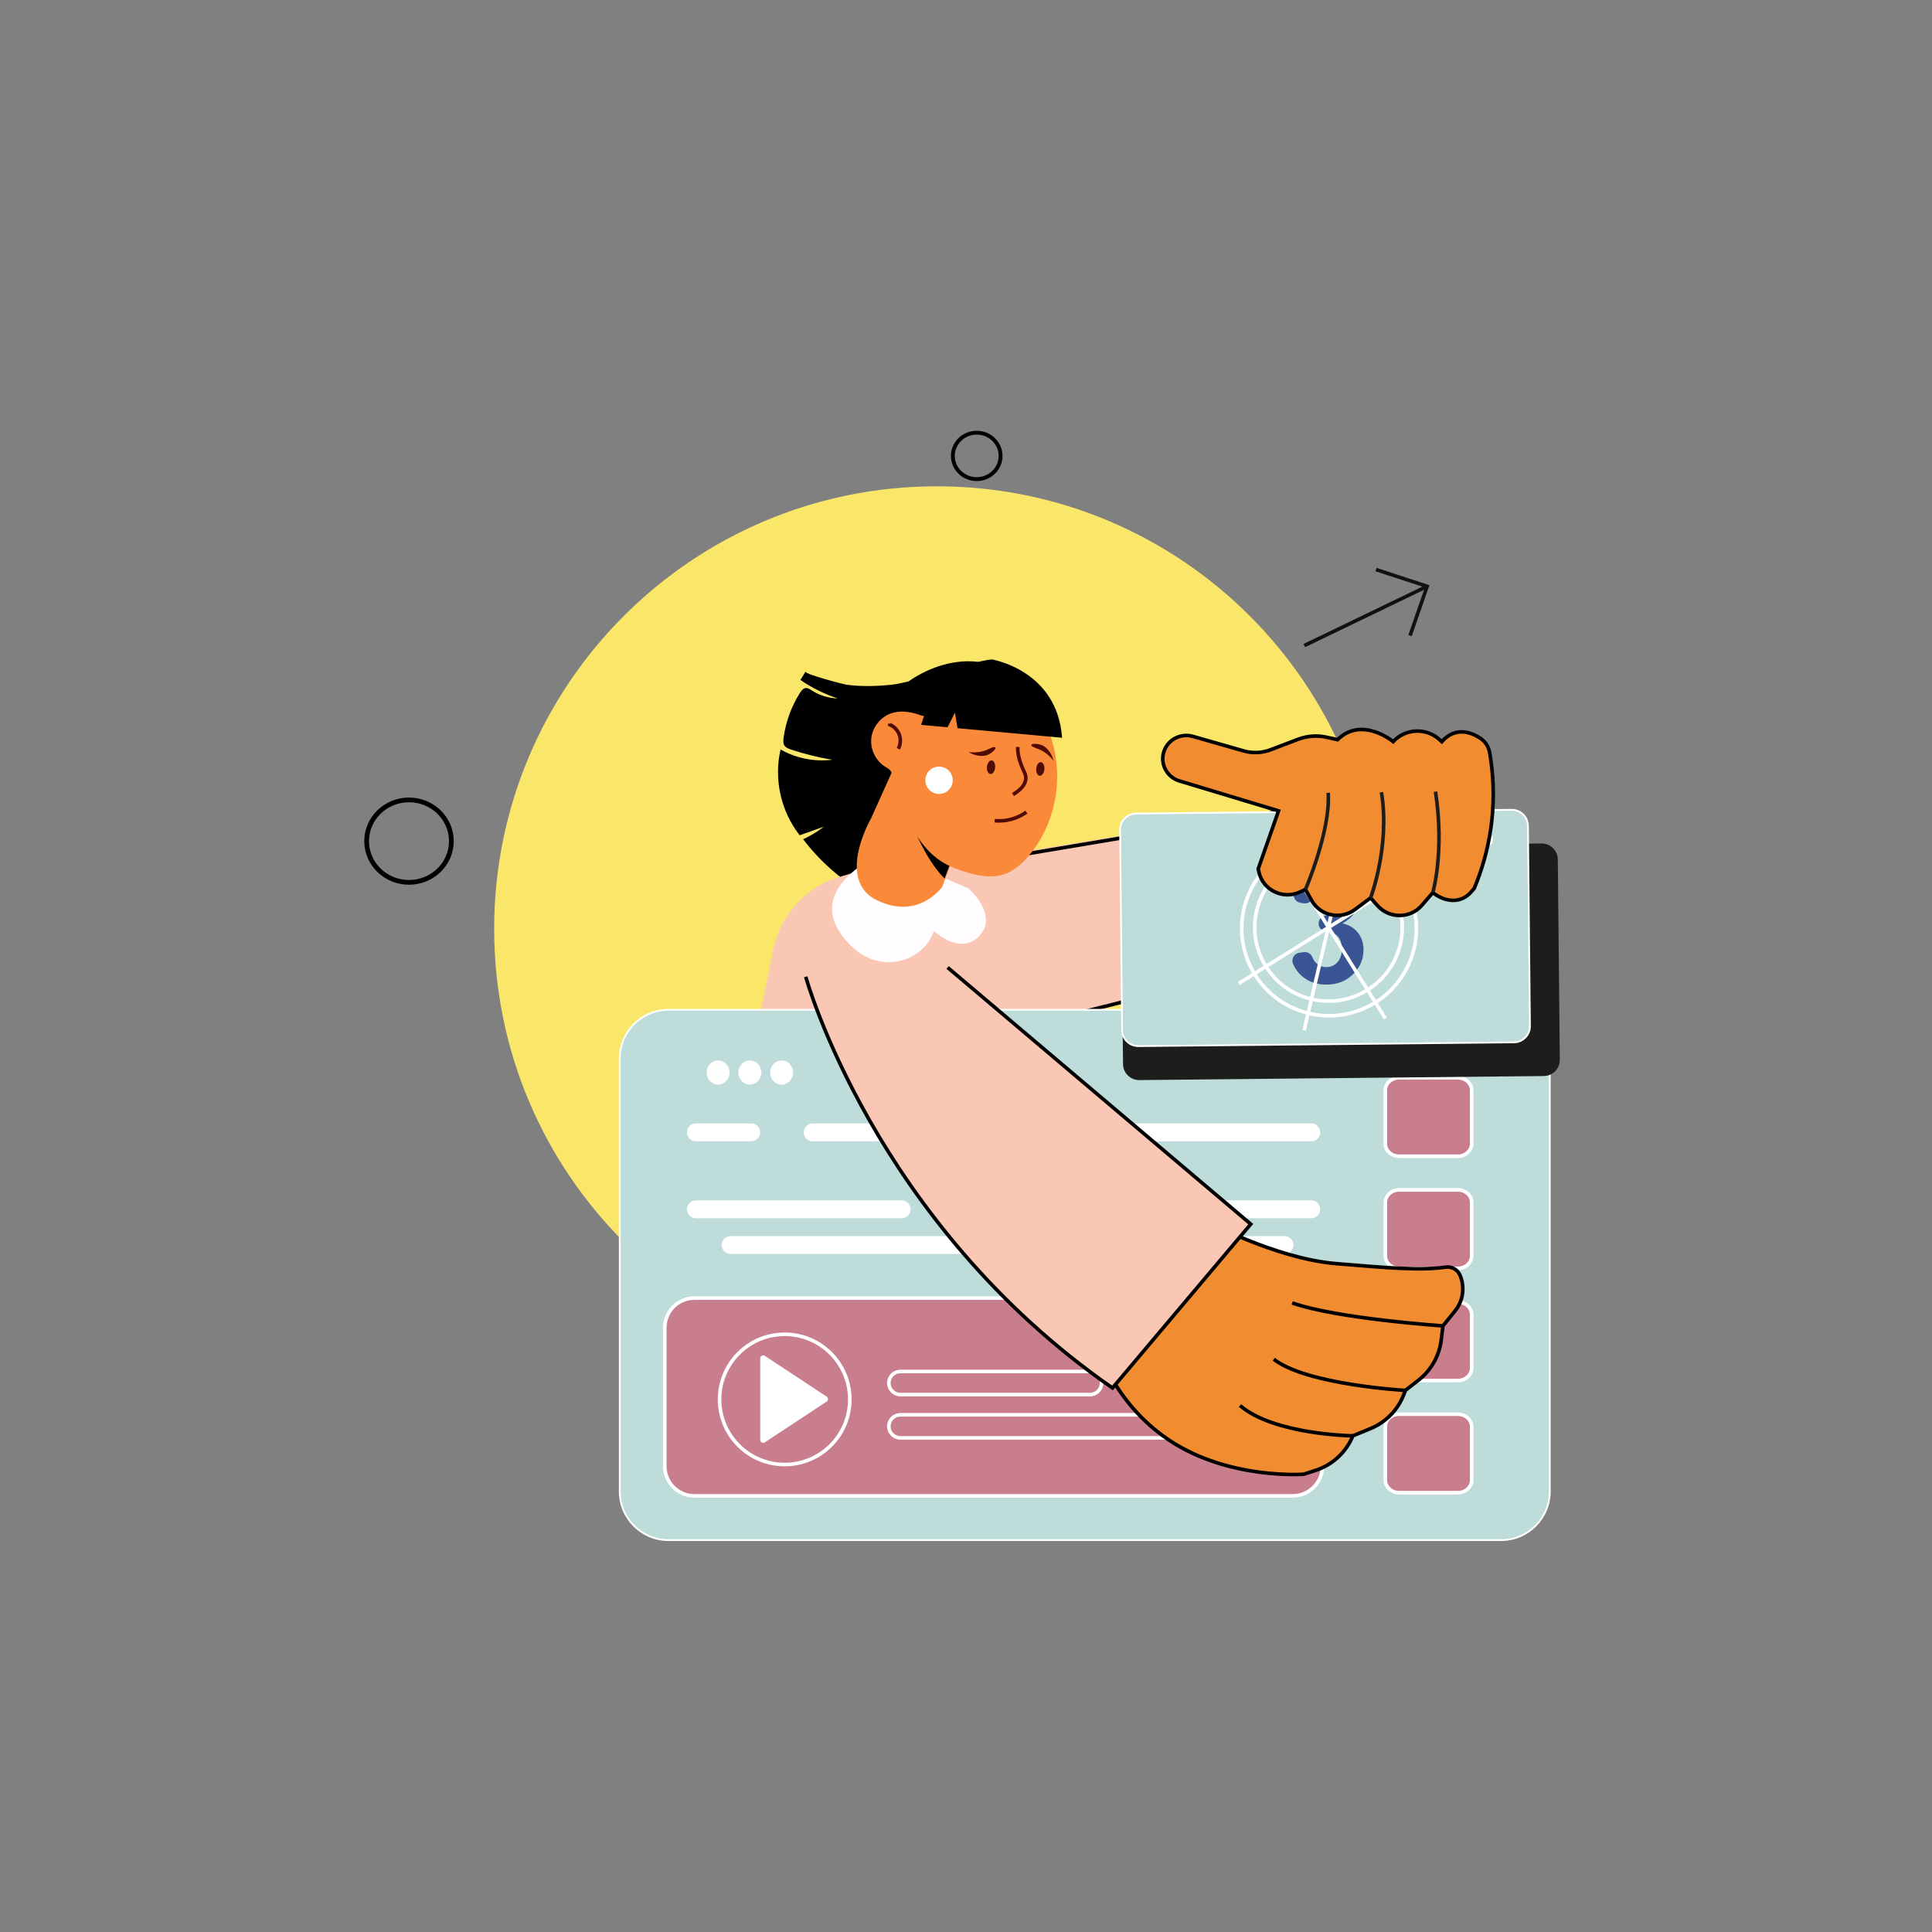 <svg xmlns="http://www.w3.org/2000/svg" xmlns:xlink="http://www.w3.org/1999/xlink" viewBox="0 0 1080 1080" width="1080" height="1080" preserveAspectRatio="xMidYMid meet" style="width: 100%; height: 100%; transform: translate3d(0px, 0px, 0px); content-visibility: visible;"><rect x="0" y="0" width="1080" height="1080" fill="#808080" stroke="none"/><defs><clipPath id="__lottie_element_3"><rect width="1080" height="1080" x="0" y="0"></rect></clipPath><clipPath id="__lottie_element_5"><path d="M0,0 L768,0 L768,593 L0,593z"></path></clipPath><clipPath id="__lottie_element_9"><path d="M0,0 L547,0 L547,501 L0,501z"></path></clipPath></defs><g clip-path="url(#__lottie_element_3)"><g clip-path="url(#__lottie_element_5)" transform="matrix(1,0,0,1,203,174)" opacity="1" style="display: block;"><g transform="matrix(1,0,0,1,72.991,97.596)" opacity="1" style="display: block;"><g opacity="1" transform="matrix(1,0,0,1,247.68,247.68)"><path fill="rgb(250,231,106)" fill-opacity="1" d=" M247.429,0 C247.429,136.652 136.651,247.43 -0.001,247.43 C-136.652,247.43 -247.43,136.652 -247.43,0 C-247.43,-136.651 -136.652,-247.43 -0.001,-247.43 C136.651,-247.43 247.429,-136.651 247.429,0z"></path></g></g><g transform="matrix(1.317,0,0,1.317,-4.637,266.568)" opacity="1" style="display: block;"><g opacity="1" transform="matrix(1,0,0,1,22.984,22.5)"><path stroke-linecap="butt" stroke-linejoin="miter" fill-opacity="0" stroke-miterlimit="10" stroke="rgb(0,0,0)" stroke-opacity="1" stroke-width="2" d=" M17.984,0 C17.984,9.665 9.932,17.5 0,17.5 C-9.932,17.5 -17.984,9.665 -17.984,0 C-17.984,-9.665 -9.932,-17.5 0,-17.5 C9.932,-17.5 17.984,-9.665 17.984,0z"></path></g></g><g style="display: block;" transform="matrix(1,0,0,1,525.143,139.384)" opacity="0.864"><g opacity="1" transform="matrix(1,0,0,1,35.314,30.923)"><path stroke-linecap="butt" stroke-linejoin="miter" fill-opacity="0" stroke-miterlimit="10" stroke="rgb(0,0,0)" stroke-opacity="1" stroke-width="2" d=" M-34.314,16.549 C-34.314,16.549 34.314,-16.549 34.314,-16.549"></path></g><g opacity="1" transform="matrix(1,0,0,1,55.346,23.466)"><path stroke-linecap="butt" stroke-linejoin="miter" fill-opacity="0" stroke-miterlimit="10" stroke="rgb(0,0,0)" stroke-opacity="1" stroke-width="2" d=" M4.732,18.466 C4.732,18.466 14.283,-9.092 14.283,-9.092 C14.283,-9.092 -14.283,-18.466 -14.283,-18.466"></path></g></g><g transform="matrix(1.075,0,0,1.075,324.273,62.498)" opacity="1" style="display: block;"><g opacity="1" transform="matrix(1,0,0,1,17.41,17.077)"><path stroke-linecap="butt" stroke-linejoin="miter" fill-opacity="0" stroke-miterlimit="10" stroke="rgb(0,0,0)" stroke-opacity="1" stroke-width="2" d=" M12.411,0 C12.411,6.669 6.854,12.076 0,12.076 C-6.854,12.076 -12.411,6.669 -12.411,0 C-12.411,-6.67 -6.854,-12.076 0,-12.076 C6.854,-12.076 12.411,-6.67 12.411,0z"></path></g></g></g><g clip-path="url(#__lottie_element_9)" transform="matrix(1,0,0,1,345,361)" opacity="1" style="display: block;"><g transform="matrix(0.996,0.091,-0.091,0.996,93.663,4.074)" opacity="1" style="display: block;"><g opacity="1" transform="matrix(1,0,0,1,47.547,64.75)"><path fill="rgb(0,0,0)" fill-opacity="1" d=" M-34.976,-55.501 C-35.798,-53.868 -36.621,-52.235 -37.443,-50.602 C-30.666,-46.776 -23.332,-43.938 -15.746,-42.208 C-20.895,-41.87 -26.131,-42.982 -30.699,-45.383 C-31.727,-45.924 -32.828,-46.55 -33.975,-46.367 C-35.447,-46.132 -36.369,-44.685 -37.048,-43.358 C-41.163,-35.328 -43.509,-26.396 -43.871,-17.38 C-43.925,-16.037 -43.907,-14.594 -43.142,-13.488 C-42.245,-12.193 -40.583,-11.719 -39.05,-11.359 C-31.347,-9.552 -23.497,-8.364 -15.604,-7.812 C-25.375,-5.649 -35.839,-6.742 -44.953,-10.878 C-47.298,5.899 -41.61,23.62 -29.937,35.896 C-25.596,33.89 -21.256,31.882 -16.915,29.874 C-20.215,32.985 -23.892,35.695 -27.839,37.926 C-17.722,48.961 -5.473,58.035 8.031,64.499 C26.28,43.735 36.165,17.196 40.932,-9.726 C42.995,-21.371 47.298,-38.388 44.682,-50.09 C41.461,-64.5 23.431,-54.536 13.871,-52.64 C5.551,-50.99 -2.956,-49.924 -11.452,-50.281 C-13.414,-50.363 -35.677,-54.108 -34.976,-55.501z"></path></g></g><g transform="matrix(0.997,-0.078,0.078,0.997,141.793,105.132)" opacity="1" style="display: block;"><g opacity="1" transform="matrix(1,0,0,1,119.216,63.624)"><path fill="rgb(250,199,180)" fill-opacity="1" d=" M-90.91,58.624 C-90.91,58.624 -64.107,25.586 -113.343,-35.933 C-118.966,-42.959 112.966,-58.624 112.966,-58.624 C112.966,-58.624 118.966,23.376 118.966,23.376 C118.966,23.376 -90.91,58.624 -90.91,58.624z"></path></g><g opacity="1" transform="matrix(1,0,0,1,128.474,60.969)"><path stroke-linecap="butt" stroke-linejoin="miter" fill-opacity="0" stroke-miterlimit="10" stroke="rgb(0,0,0)" stroke-opacity="1" stroke-width="2" d=" M-109.707,-37.098 C-109.707,-37.098 103.707,-55.969 103.707,-55.969 C103.707,-55.969 109.707,26.031 109.707,26.031 C109.707,26.031 -68.552,55.969 -68.552,55.969"></path></g></g><g transform="matrix(0.999,-0.041,0.041,0.999,42.286,120.95)" opacity="1" style="display: block;"><g opacity="1" transform="matrix(1,0,0,1,96.73,116.014)"><path fill="rgb(250,199,180)" fill-opacity="1" d=" M48.436,-108.813 C48.436,-108.813 48.436,-108.813 48.436,-108.813 C64.236,-100.743 75.485,-84.604 85.855,-28.596 C85.855,-28.596 96.48,115.763 96.48,115.763 C96.48,115.763 -96.48,106.885 -96.48,106.885 C-96.48,106.885 -53.813,-65.289 -53.813,-65.289 C-49.555,-82.472 -37.163,-96.485 -20.629,-102.813 C-20.629,-102.813 23.062,-115.763 36.096,-112.192 C36.096,-112.192 48.436,-108.813 48.436,-108.813z"></path></g></g><g transform="matrix(1,0,0,1,-1.061,200.978)" opacity="1" style="display: block;"><g opacity="1" transform="matrix(1,0,0,1,262.448,150.73)"><path fill="rgb(190,220,217)" fill-opacity="1" d=" M232.695,148.23 C232.695,148.23 -232.695,148.23 -232.695,148.23 C-247.746,148.23 -259.948,136.028 -259.948,120.977 C-259.948,120.977 -259.948,-120.978 -259.948,-120.978 C-259.948,-136.029 -247.746,-148.23 -232.695,-148.23 C-232.695,-148.23 232.695,-148.23 232.695,-148.23 C247.747,-148.23 259.948,-136.029 259.948,-120.978 C259.948,-120.978 259.948,120.977 259.948,120.977 C259.948,136.028 247.747,148.23 232.695,148.23z"></path><path stroke-linecap="butt" stroke-linejoin="miter" fill-opacity="0" stroke-miterlimit="10" stroke="rgb(255,255,255)" stroke-opacity="1" stroke-width="1" d=" M232.695,148.23 C232.695,148.23 -232.695,148.23 -232.695,148.23 C-247.746,148.23 -259.948,136.028 -259.948,120.977 C-259.948,120.977 -259.948,-120.978 -259.948,-120.978 C-259.948,-136.029 -247.746,-148.23 -232.695,-148.23 C-232.695,-148.23 232.695,-148.23 232.695,-148.23 C247.747,-148.23 259.948,-136.029 259.948,-120.978 C259.948,-120.978 259.948,120.977 259.948,120.977 C259.948,136.028 247.747,148.23 232.695,148.23z"></path></g></g><g transform="matrix(1,0,0,1,49.745,231.554)" opacity="0.984" style="display: block;"><g opacity="1" transform="matrix(1,0,0,1,6.667,7)"><path fill="rgb(255,255,255)" fill-opacity="1" d=" M6.417,0 C6.417,3.728 3.543,6.75 -0.001,6.75 C-3.544,6.75 -6.417,3.728 -6.417,0 C-6.417,-3.728 -3.544,-6.75 -0.001,-6.75 C3.543,-6.75 6.417,-3.728 6.417,0z"></path></g></g><g transform="matrix(1,0,0,1,67.514,231.554)" opacity="1" style="display: block;"><g opacity="1" transform="matrix(1,0,0,1,6.666,7)"><path fill="rgb(255,255,255)" fill-opacity="1" d=" M6.416,0 C6.416,3.728 3.544,6.75 0,6.75 C-3.544,6.75 -6.416,3.728 -6.416,0 C-6.416,-3.728 -3.544,-6.75 0,-6.75 C3.544,-6.75 6.416,-3.728 6.416,0z"></path></g></g><g transform="matrix(1,0,0,1,85.281,231.554)" opacity="1" style="display: block;"><g opacity="1" transform="matrix(1,0,0,1,6.667,7)"><path fill="rgb(255,255,255)" fill-opacity="1" d=" M6.417,0 C6.417,3.728 3.543,6.75 -0.001,6.75 C-3.544,6.75 -6.417,3.728 -6.417,0 C-6.417,-3.728 -3.544,-6.75 -0.001,-6.75 C3.543,-6.75 6.417,-3.728 6.417,0z"></path></g></g><g transform="matrix(1,0,0,1,21.613,359.63)" opacity="1" style="display: block;"><g opacity="1" transform="matrix(1,0,0,1,188.813,60.281)"><path fill="rgb(201,126,141)" fill-opacity="1" d=" M167.248,55.281 C167.248,55.281 -167.247,55.281 -167.247,55.281 C-176.397,55.281 -183.813,47.865 -183.813,38.717 C-183.813,38.717 -183.813,-38.717 -183.813,-38.717 C-183.813,-47.865 -176.397,-55.281 -167.247,-55.281 C-167.247,-55.281 167.248,-55.281 167.248,-55.281 C176.396,-55.281 183.813,-47.865 183.813,-38.717 C183.813,-38.717 183.813,38.717 183.813,38.717 C183.813,47.865 176.396,55.281 167.248,55.281z"></path><path stroke-linecap="butt" stroke-linejoin="miter" fill-opacity="0" stroke-miterlimit="10" stroke="rgb(255,255,255)" stroke-opacity="1" stroke-width="2" d=" M167.248,55.281 C167.248,55.281 -167.247,55.281 -167.247,55.281 C-176.397,55.281 -183.813,47.865 -183.813,38.717 C-183.813,38.717 -183.813,-38.717 -183.813,-38.717 C-183.813,-47.865 -176.397,-55.281 -167.247,-55.281 C-167.247,-55.281 167.248,-55.281 167.248,-55.281 C176.396,-55.281 183.813,-47.865 183.813,-38.717 C183.813,-38.717 183.813,38.717 183.813,38.717 C183.813,47.865 176.396,55.281 167.248,55.281z"></path></g></g><g transform="matrix(1,0,0,1,52.242,379.88)" opacity="1" style="display: block;"><g opacity="1" transform="matrix(1,0,0,1,41.4,41.4)"><path stroke-linecap="butt" stroke-linejoin="miter" fill-opacity="0" stroke-miterlimit="10" stroke="rgb(255,255,255)" stroke-opacity="1" stroke-width="2" d=" M36.401,0 C36.401,20.103 20.103,36.4 0,36.4 C-20.104,36.4 -36.401,20.103 -36.401,0 C-36.401,-20.104 -20.104,-36.4 0,-36.4 C20.103,-36.4 36.401,-20.104 36.401,0z"></path></g><g opacity="1" transform="matrix(1,0,0,1,46.792,41.223)"><path fill="rgb(255,255,255)" fill-opacity="1" d=" M18.056,1.4 C18.056,1.4 -16.462,24.155 -16.462,24.155 C-17.577,24.89 -19.062,24.09 -19.062,22.754 C-19.062,22.754 -19.062,-22.755 -19.062,-22.755 C-19.062,-24.091 -17.577,-24.891 -16.462,-24.156 C-16.462,-24.156 18.056,-1.401 18.056,-1.401 C19.062,-0.738 19.062,0.737 18.056,1.4z"></path></g></g><g transform="matrix(1,0,0,1,146.87,400.665)" opacity="1" style="display: block;"><g opacity="1" transform="matrix(1,0,0,1,64.459,11.459)"><path stroke-linecap="butt" stroke-linejoin="miter" fill-opacity="0" stroke-miterlimit="10" stroke="rgb(255,255,255)" stroke-opacity="1" stroke-width="2" d=" M53,6.459 C53,6.459 -53,6.459 -53,6.459 C-56.566,6.459 -59.458,3.567 -59.458,0 C-59.458,-3.567 -56.566,-6.459 -53,-6.459 C-53,-6.459 53,-6.459 53,-6.459 C56.567,-6.459 59.458,-3.567 59.458,0 C59.458,3.567 56.567,6.459 53,6.459z"></path></g><g opacity="1" transform="matrix(1,0,0,1,92.763,35.671)"><path stroke-linecap="butt" stroke-linejoin="miter" fill-opacity="0" stroke-miterlimit="10" stroke="rgb(255,255,255)" stroke-opacity="1" stroke-width="2" d=" M81.305,6.458 C81.305,6.458 -81.303,6.458 -81.303,6.458 C-84.87,6.458 -87.762,3.567 -87.762,0.001 C-87.762,-3.566 -84.87,-6.458 -81.303,-6.458 C-81.303,-6.458 81.305,-6.458 81.305,-6.458 C84.871,-6.458 87.762,-3.566 87.762,0.001 C87.762,3.567 84.871,6.458 81.305,6.458z"></path></g></g><g transform="matrix(1,0,0,1,195,180)" opacity="1" style="display: block;"><g opacity="1" transform="matrix(1,0,0,1,0,0)"><path stroke-linecap="round" stroke-linejoin="miter" fill-opacity="0" stroke-miterlimit="4" stroke="rgb(255,255,255)" stroke-opacity="1" stroke-width="10" d=" M-85.68,92 C14.091,92 193,92 193,92 M-151,92 C-151,92 -139.245,92 -120.082,92"></path></g></g><g transform="matrix(1,0,0,1,195,223)" opacity="1" style="display: block;"><g opacity="1" transform="matrix(1,0,0,1,0,0)"><path stroke-linecap="round" stroke-linejoin="miter" fill-opacity="0" stroke-miterlimit="4" stroke="rgb(255,255,255)" stroke-opacity="1" stroke-width="10" d=" M-1.601,92 C91.23,92 193,92 193,92 M-151,92 C-151,92 -99.309,92 -36.003,92"></path></g></g><g transform="matrix(1,0,0,1,195,243)" opacity="1" style="display: block;"><g opacity="1" transform="matrix(1,0,0,1,0,0)"><path stroke-linecap="round" stroke-linejoin="miter" fill-opacity="0" stroke-miterlimit="4" stroke="rgb(255,255,255)" stroke-opacity="1" stroke-width="10" d=" M-131.572,92 C-69.557,92 122.825,92 178.043,92"></path></g></g><g transform="matrix(1,0,0,1,424.386,236.469)" opacity="1" style="display: block;"><g opacity="1" transform="matrix(1,0,0,1,29.151,26.942)"><path fill="rgb(201,126,141)" fill-opacity="1" d=" M-24.151,-14.889 C-24.151,-18.784 -20.676,-21.942 -16.388,-21.942 C-16.388,-21.942 16.389,-21.942 16.389,-21.942 C20.676,-21.942 24.151,-18.784 24.151,-14.889 C24.151,-14.889 24.151,14.889 24.151,14.889 C24.151,18.784 20.676,21.942 16.389,21.942 C16.389,21.942 -16.388,21.942 -16.388,21.942 C-20.676,21.942 -24.151,18.784 -24.151,14.889 C-24.151,14.889 -24.151,-14.889 -24.151,-14.889z"></path><path stroke-linecap="butt" stroke-linejoin="miter" fill-opacity="0" stroke-miterlimit="10" stroke="rgb(255,255,255)" stroke-opacity="1" stroke-width="2" d=" M-24.151,-14.889 C-24.151,-18.784 -20.676,-21.942 -16.388,-21.942 C-16.388,-21.942 16.389,-21.942 16.389,-21.942 C20.676,-21.942 24.151,-18.784 24.151,-14.889 C24.151,-14.889 24.151,14.889 24.151,14.889 C24.151,18.784 20.676,21.942 16.389,21.942 C16.389,21.942 -16.388,21.942 -16.388,21.942 C-20.676,21.942 -24.151,18.784 -24.151,14.889 C-24.151,14.889 -24.151,-14.889 -24.151,-14.889z"></path></g></g><g transform="matrix(1,0,0,1,424.386,299.159)" opacity="1" style="display: block;"><g opacity="1" transform="matrix(1,0,0,1,29.151,26.943)"><path fill="rgb(201,126,141)" fill-opacity="1" d=" M-24.151,-14.889 C-24.151,-18.785 -20.676,-21.943 -16.388,-21.943 C-16.388,-21.943 16.389,-21.943 16.389,-21.943 C20.676,-21.943 24.151,-18.785 24.151,-14.889 C24.151,-14.889 24.151,14.888 24.151,14.888 C24.151,18.784 20.676,21.943 16.389,21.943 C16.389,21.943 -16.388,21.943 -16.388,21.943 C-20.676,21.943 -24.151,18.784 -24.151,14.888 C-24.151,14.888 -24.151,-14.889 -24.151,-14.889z"></path><path stroke-linecap="butt" stroke-linejoin="miter" fill-opacity="0" stroke-miterlimit="10" stroke="rgb(255,255,255)" stroke-opacity="1" stroke-width="2" d=" M-24.151,-14.889 C-24.151,-18.785 -20.676,-21.943 -16.388,-21.943 C-16.388,-21.943 16.389,-21.943 16.389,-21.943 C20.676,-21.943 24.151,-18.785 24.151,-14.889 C24.151,-14.889 24.151,14.888 24.151,14.888 C24.151,18.784 20.676,21.943 16.389,21.943 C16.389,21.943 -16.388,21.943 -16.388,21.943 C-20.676,21.943 -24.151,18.784 -24.151,14.888 C-24.151,14.888 -24.151,-14.889 -24.151,-14.889z"></path></g></g><g transform="matrix(1,0,0,1,424.386,361.852)" opacity="1" style="display: block;"><g opacity="1" transform="matrix(1,0,0,1,29.151,26.942)"><path fill="rgb(201,126,141)" fill-opacity="1" d=" M-24.151,-14.89 C-24.151,-18.785 -20.676,-21.941 -16.388,-21.941 C-16.388,-21.941 16.389,-21.941 16.389,-21.941 C20.676,-21.941 24.151,-18.785 24.151,-14.89 C24.151,-14.89 24.151,14.888 24.151,14.888 C24.151,18.784 20.676,21.941 16.389,21.941 C16.389,21.941 -16.388,21.941 -16.388,21.941 C-20.676,21.941 -24.151,18.784 -24.151,14.888 C-24.151,14.888 -24.151,-14.89 -24.151,-14.89z"></path><path stroke-linecap="butt" stroke-linejoin="miter" fill-opacity="0" stroke-miterlimit="10" stroke="rgb(255,255,255)" stroke-opacity="1" stroke-width="2" d=" M-24.151,-14.89 C-24.151,-18.785 -20.676,-21.941 -16.388,-21.941 C-16.388,-21.941 16.389,-21.941 16.389,-21.941 C20.676,-21.941 24.151,-18.785 24.151,-14.89 C24.151,-14.89 24.151,14.888 24.151,14.888 C24.151,18.784 20.676,21.941 16.389,21.941 C16.389,21.941 -16.388,21.941 -16.388,21.941 C-20.676,21.941 -24.151,18.784 -24.151,14.888 C-24.151,14.888 -24.151,-14.89 -24.151,-14.89z"></path></g></g><g transform="matrix(1,0,0,1,424.386,424.543)" opacity="1" style="display: block;"><g opacity="1" transform="matrix(1,0,0,1,29.151,26.942)"><path fill="rgb(201,126,141)" fill-opacity="1" d=" M-24.151,-14.889 C-24.151,-18.784 -20.676,-21.942 -16.388,-21.942 C-16.388,-21.942 16.389,-21.942 16.389,-21.942 C20.676,-21.942 24.151,-18.784 24.151,-14.889 C24.151,-14.889 24.151,14.889 24.151,14.889 C24.151,18.785 20.676,21.942 16.389,21.942 C16.389,21.942 -16.388,21.942 -16.388,21.942 C-20.676,21.942 -24.151,18.785 -24.151,14.889 C-24.151,14.889 -24.151,-14.889 -24.151,-14.889z"></path><path stroke-linecap="butt" stroke-linejoin="miter" fill-opacity="0" stroke-miterlimit="10" stroke="rgb(255,255,255)" stroke-opacity="1" stroke-width="2" d=" M-24.151,-14.889 C-24.151,-18.784 -20.676,-21.942 -16.388,-21.942 C-16.388,-21.942 16.389,-21.942 16.389,-21.942 C20.676,-21.942 24.151,-18.784 24.151,-14.889 C24.151,-14.889 24.151,14.889 24.151,14.889 C24.151,18.785 20.676,21.942 16.389,21.942 C16.389,21.942 -16.388,21.942 -16.388,21.942 C-20.676,21.942 -24.151,18.785 -24.151,14.889 C-24.151,14.889 -24.151,-14.889 -24.151,-14.889z"></path></g></g><g transform="matrix(0.981,0.196,-0.196,0.981,264.376,301.386)" opacity="1" style="display: block;"><g opacity="1" transform="matrix(1,0,0,1,111.069,75.702)"><path fill="rgb(241,141,48)" fill-opacity="1" d=" M-44.78,-68.99 C-44.78,-68.99 -1.682,-55.59 32.363,-59.517 C60.936,-62.815 78.896,-64.739 92.83,-69.593 C96.014,-70.701 99.54,-69.552 101.461,-66.782 C105.583,-60.841 106.069,-53.101 102.721,-46.691 C102.721,-46.691 97.715,-37.103 97.715,-37.103 C97.715,-37.103 98.31,-29.17 98.31,-29.17 C98.979,-20.258 96.08,-11.444 90.251,-4.67 C90.251,-4.67 84.195,2.369 84.195,2.369 C84.195,2.369 83.784,4.762 83.784,4.762 C82.216,13.894 76.956,21.977 69.243,27.111 C69.243,27.111 60.397,33.001 60.397,33.001 C58.513,42.726 52.447,51.128 43.809,55.978 C43.809,55.978 37.656,59.431 37.656,59.431 C37.656,59.431 -2.704,70.701 -39.55,55.611 C-76.394,40.52 -91.23,8.754 -91.23,8.754 C-91.23,8.754 -44.78,-68.99 -44.78,-68.99z"></path><path stroke-linecap="butt" stroke-linejoin="miter" fill-opacity="0" stroke-miterlimit="10" stroke="rgb(0,0,0)" stroke-opacity="1" stroke-width="2" d=" M-44.78,-68.99 C-44.78,-68.99 -1.682,-55.59 32.363,-59.517 C60.936,-62.815 78.896,-64.739 92.83,-69.593 C96.014,-70.701 99.54,-69.552 101.461,-66.782 C105.583,-60.841 106.069,-53.101 102.721,-46.691 C102.721,-46.691 97.715,-37.103 97.715,-37.103 C97.715,-37.103 98.31,-29.17 98.31,-29.17 C98.979,-20.258 96.08,-11.444 90.251,-4.67 C90.251,-4.67 84.195,2.369 84.195,2.369 C84.195,2.369 83.784,4.762 83.784,4.762 C82.216,13.894 76.956,21.977 69.243,27.111 C69.243,27.111 60.397,33.001 60.397,33.001 C58.513,42.726 52.447,51.128 43.809,55.978 C43.809,55.978 37.656,59.431 37.656,59.431 C37.656,59.431 -2.704,70.701 -39.55,55.611 C-76.394,40.52 -91.23,8.754 -91.23,8.754 C-91.23,8.754 -44.78,-68.99 -44.78,-68.99z"></path></g><g opacity="1" transform="matrix(1,0,0,1,166.21,42.434)"><path stroke-linecap="butt" stroke-linejoin="miter" fill-opacity="0" stroke-miterlimit="10" stroke="rgb(0,0,0)" stroke-opacity="1" stroke-width="2" d=" M42.574,-3.836 C42.574,-3.836 -15.65,3.836 -42.574,0.099"></path></g><g opacity="1" transform="matrix(1,0,0,1,157.495,80.64)"><path stroke-linecap="butt" stroke-linejoin="miter" fill-opacity="0" stroke-miterlimit="10" stroke="rgb(0,0,0)" stroke-opacity="1" stroke-width="2" d=" M37.77,-2.569 C37.77,-2.569 -16.848,5.231 -37.77,-5.231"></path></g><g opacity="1" transform="matrix(1,0,0,1,138.878,110.656)"><path stroke-linecap="butt" stroke-linejoin="miter" fill-opacity="0" stroke-miterlimit="10" stroke="rgb(0,0,0)" stroke-opacity="1" stroke-width="2" d=" M32.588,-1.954 C32.588,-1.954 -10.454,6.17 -32.588,-6.17"></path></g></g><g transform="matrix(1,0.013,-0.013,1,94.464,137.064)" opacity="1" style="display: block;"><g opacity="1" transform="matrix(1,0,0,1,131.174,137.827)"><path fill="rgb(250,199,180)" fill-opacity="1" d=" M130.924,44.99 C130.924,44.99 -79.509,-128.518 -79.509,-128.518 C-87.934,-135.934 -99.985,-137.576 -110.089,-132.686 C-126.27,-124.853 -130.924,-103.983 -119.601,-90.018 C-119.601,-90.018 -119.264,-89.024 -119.264,-89.024 C-87.798,3.634 -26.596,83.296 54.824,137.576 C54.824,137.576 54.825,137.576 54.825,137.576 C54.825,137.576 130.924,44.99 130.924,44.99z"></path></g><g opacity="1" transform="matrix(1,0,0,1,136.835,158.487)"><path stroke-linecap="butt" stroke-linejoin="miter" fill-opacity="0" stroke-miterlimit="10" stroke="rgb(0,0,0)" stroke-opacity="1" stroke-width="2" d=" M-125.262,-110.678 C-125.262,-110.678 -85.778,25.905 49.163,116.916 C49.163,116.916 125.262,24.33 125.262,24.33 C125.262,24.33 -46.042,-116.916 -46.042,-116.916"></path></g></g><g transform="matrix(1,-0.01,0.01,1,281.316,112.618)" opacity="1" style="display: block;"><g opacity="1" transform="matrix(1,0,0,1,122.334,65.25)"><path fill="rgb(29,29,27)" fill-opacity="1" d=" M-113.05,65 C-113.05,65 113.051,65 113.051,65 C118.039,65 122.084,60.956 122.084,55.966 C122.084,55.966 122.084,-55.966 122.084,-55.966 C122.084,-60.956 118.039,-65 113.051,-65 C113.051,-65 -113.05,-65 -113.05,-65 C-118.039,-65 -122.084,-60.956 -122.084,-55.966 C-122.084,-55.966 -122.084,55.966 -122.084,55.966 C-122.084,60.956 -118.039,65 -113.05,65z"></path></g></g><g transform="matrix(1,-0.01,0.01,1,278.535,91.394)" opacity="1" style="display: block;"><g opacity="1" transform="matrix(1,0,0,1,116.489,67.5)"><path fill="rgb(190,220,217)" fill-opacity="1" d=" M-104.955,65 C-104.955,65 104.956,65 104.956,65 C109.945,65 113.989,60.956 113.989,55.966 C113.989,55.966 113.989,-55.967 113.989,-55.967 C113.989,-60.956 109.945,-65 104.956,-65 C104.956,-65 -104.955,-65 -104.955,-65 C-109.944,-65 -113.989,-60.956 -113.989,-55.967 C-113.989,-55.967 -113.989,55.966 -113.989,55.966 C-113.989,60.956 -109.944,65 -104.955,65z"></path><path stroke-linecap="butt" stroke-linejoin="miter" fill-opacity="0" stroke-miterlimit="10" stroke="rgb(255,255,255)" stroke-opacity="1" stroke-width="1" d=" M-104.955,65 C-104.955,65 104.956,65 104.956,65 C109.945,65 113.989,60.956 113.989,55.966 C113.989,55.966 113.989,-55.967 113.989,-55.967 C113.989,-60.956 109.945,-65 104.956,-65 C104.956,-65 -104.955,-65 -104.955,-65 C-109.944,-65 -113.989,-60.956 -113.989,-55.967 C-113.989,-55.967 -113.989,55.966 -113.989,55.966 C-113.989,60.956 -109.944,65 -104.955,65z"></path></g><g opacity="1" transform="matrix(1,0,0,1,207.257,19.185)"><path fill="rgb(255,255,255)" fill-opacity="1" d=" M-3.171,0 C-3.171,1.751 -1.751,3.171 0,3.171 C1.752,3.171 3.171,1.751 3.171,0 C3.171,-1.751 1.752,-3.171 0,-3.171 C-1.751,-3.171 -3.171,-1.751 -3.171,0z"></path><path stroke-linecap="butt" stroke-linejoin="miter" fill-opacity="0" stroke-miterlimit="10" stroke="rgb(255,255,255)" stroke-opacity="1" stroke-width="1" d=" M-3.171,0 C-3.171,1.751 -1.751,3.171 0,3.171 C1.752,3.171 3.171,1.751 3.171,0 C3.171,-1.751 1.752,-3.171 0,-3.171 C-1.751,-3.171 -3.171,-1.751 -3.171,0z"></path></g><g opacity="1" transform="matrix(1,0,0,1,198.476,19.185)"><path fill="rgb(255,255,255)" fill-opacity="1" d=" M-3.171,0 C-3.171,1.751 -1.752,3.171 -0.001,3.171 C1.751,3.171 3.171,1.751 3.171,0 C3.171,-1.751 1.751,-3.171 -0.001,-3.171 C-1.752,-3.171 -3.171,-1.751 -3.171,0z"></path><path stroke-linecap="butt" stroke-linejoin="miter" fill-opacity="0" stroke-miterlimit="10" stroke="rgb(255,255,255)" stroke-opacity="1" stroke-width="1" d=" M-3.171,0 C-3.171,1.751 -1.752,3.171 -0.001,3.171 C1.751,3.171 3.171,1.751 3.171,0 C3.171,-1.751 1.751,-3.171 -0.001,-3.171 C-1.752,-3.171 -3.171,-1.751 -3.171,0z"></path></g><g opacity="1" transform="matrix(1,0,0,1,189.695,19.185)"><path fill="rgb(255,255,255)" fill-opacity="1" d=" M-3.171,0 C-3.171,1.751 -1.752,3.171 0,3.171 C1.751,3.171 3.171,1.751 3.171,0 C3.171,-1.751 1.751,-3.171 0,-3.171 C-1.752,-3.171 -3.171,-1.751 -3.171,0z"></path><path stroke-linecap="butt" stroke-linejoin="miter" fill-opacity="0" stroke-miterlimit="10" stroke="rgb(255,255,255)" stroke-opacity="1" stroke-width="1" d=" M-3.171,0 C-3.171,1.751 -1.752,3.171 0,3.171 C1.751,3.171 3.171,1.751 3.171,0 C3.171,-1.751 1.751,-3.171 0,-3.171 C-1.752,-3.171 -3.171,-1.751 -3.171,0z"></path></g></g><g transform="matrix(1,-0.01,0.01,1,375.938,126.573)" opacity="1" style="display: block;"><g opacity="1" transform="matrix(1,0,0,1,20.541,31.639)"><path fill="rgb(57,85,148)" fill-opacity="1" d=" M-15.539,13.419 C-15.539,13.419 -13.1,13.123 -13.1,13.123 C-11.07,12.877 -9.091,14.013 -8.372,15.926 C-7.861,17.287 -7.142,18.416 -6.213,19.311 C-4.619,20.849 -2.69,21.618 -0.427,21.618 C2.006,21.618 4.054,20.695 5.718,18.85 C7.381,17.004 8.213,14.517 8.213,11.385 C8.213,8.422 7.416,6.074 5.823,4.34 C4.229,2.606 2.285,1.74 -0.006,1.74 C-0.006,1.74 -0.052,1.74 -0.052,1.74 C-2.811,1.751 -4.98,-0.6 -4.61,-3.335 C-4.61,-3.335 -4.604,-3.373 -4.604,-3.373 C-4.341,-5.323 -2.834,-6.847 -0.898,-7.206 C0.762,-7.515 2.121,-8.132 3.18,-9.059 C4.858,-10.526 5.697,-12.476 5.697,-14.908 C5.697,-16.977 5.081,-18.626 3.852,-19.856 C2.621,-21.086 0.985,-21.702 -1.055,-21.702 C-3.068,-21.702 -4.787,-21.002 -6.213,-19.605 C-6.963,-18.87 -7.559,-17.956 -7.999,-16.865 C-8.781,-14.928 -10.842,-13.827 -12.901,-14.177 C-12.901,-14.177 -14.715,-14.485 -14.715,-14.485 C-17.521,-14.962 -19.218,-17.903 -18.174,-20.551 C-17.622,-21.95 -16.982,-23.18 -16.257,-24.239 C-14.733,-26.461 -12.608,-28.209 -9.882,-29.48 C-7.156,-30.752 -4.102,-31.389 -0.72,-31.389 C5.067,-31.389 9.709,-29.544 13.203,-25.853 C16.082,-22.834 17.523,-19.423 17.523,-15.622 C17.523,-10.225 14.573,-5.919 8.674,-2.705 C12.197,-1.95 15.013,-0.258 17.124,2.369 C19.234,4.997 20.291,8.17 20.291,11.889 C20.291,17.285 18.319,21.883 14.378,25.685 C10.435,29.488 5.528,31.389 -0.342,31.389 C-5.906,31.389 -10.518,29.789 -14.181,26.587 C-16.423,24.628 -18.088,22.3 -19.177,19.603 C-20.291,16.845 -18.492,13.777 -15.539,13.419z"></path></g></g><g transform="matrix(0.529,0.848,-0.848,0.529,416.243,73.371)" opacity="1" style="display: block;"><g opacity="1" transform="matrix(1,0,0,1,62.151,60.344)"><path stroke-linecap="butt" stroke-linejoin="miter" fill-opacity="0" stroke-miterlimit="10" stroke="rgb(255,255,255)" stroke-opacity="1" stroke-width="2" d=" M48.841,0 C48.841,26.974 26.974,48.84 0,48.84 C-26.974,48.84 -48.841,26.974 -48.841,0 C-48.841,-26.974 -26.974,-48.84 0,-48.84 C26.974,-48.84 48.841,-26.974 48.841,0z"></path></g><g opacity="1" transform="matrix(1,0,0,1,61.475,60.292)"><path stroke-linecap="butt" stroke-linejoin="miter" fill-opacity="0" stroke-miterlimit="10" stroke="rgb(255,255,255)" stroke-opacity="1" stroke-width="2" d=" M41.265,0 C41.265,22.79 22.79,41.265 0,41.265 C-22.79,41.265 -41.265,22.79 -41.265,0 C-41.265,-22.79 -22.79,-41.265 0,-41.265 C22.79,-41.265 41.265,-22.79 41.265,0z"></path></g><g opacity="1" transform="matrix(1,0,0,1,61.364,60.348)"><path stroke-linecap="butt" stroke-linejoin="miter" fill-opacity="0" stroke-miterlimit="10" stroke="rgb(255,255,255)" stroke-opacity="1" stroke-width="2" d=" M-41.763,-41.985 C-41.763,-41.985 41.763,41.985 41.763,41.985"></path></g><g opacity="1" transform="matrix(1,0,0,1,0,0)"><path stroke-linecap="butt" stroke-linejoin="miter" fill-opacity="0" stroke-miterlimit="10" stroke="rgb(255,255,255)" stroke-opacity="1" stroke-width="2" d=" M1,60.283 C1,60.283 121.598,60.283 121.598,60.283"></path></g><g opacity="1" transform="matrix(1,0,0,1,0,0)"><path stroke-linecap="butt" stroke-linejoin="miter" fill-opacity="0" stroke-miterlimit="10" stroke="rgb(255,255,255)" stroke-opacity="1" stroke-width="2" d=" M61.52,1 C61.52,1 61.52,119.567 61.52,119.567"></path></g></g><g transform="matrix(0.999,-0.041,0.041,0.999,103.639,67.274)" opacity="1" style="display: block;"><g opacity="1" transform="matrix(1,0,0,1,53.269,85.715)"><path fill="rgb(255,253,255)" fill-opacity="1" d=" M-9.773,-35.614 C-9.773,-35.614 -53.019,-19.565 -36.208,8.024 C-19.396,35.614 9.631,27.18 16.346,9.353 C16.346,9.353 30.394,24.192 41.706,13.049 C53.019,1.907 36.545,-13.665 36.545,-13.665 C36.545,-13.665 -9.773,-35.614 -9.773,-35.614z"></path></g><g opacity="1" transform="matrix(1,0,0,1,50.025,44.58)"><path fill="rgb(250,137,57)" fill-opacity="1" d=" M34.394,4.586 C34.394,4.586 25.221,25.986 25.221,25.986 C25.221,25.986 11.465,44.33 -11.464,32.101 C-34.393,19.872 -12.994,-13.758 -12.994,-13.758 C-12.994,-13.758 2.292,-44.33 2.292,-44.33 C2.292,-44.33 34.394,4.586 34.394,4.586z"></path></g><g opacity="1" transform="matrix(1,0,0,1,68.369,33.115)"><path fill="rgb(0,0,0)" fill-opacity="1" d=" M17.579,11.465 C17.579,11.465 8.407,32.865 8.407,32.865 C8.407,32.865 -8.407,17.579 -17.579,-32.865 C-17.579,-32.865 17.579,11.465 17.579,11.465z"></path></g></g><g transform="matrix(0.996,0.091,-0.091,0.996,146.244,1.596)" opacity="1" style="display: block;"><g opacity="1" transform="matrix(1,0,0,1,38.967,37.376)"><path fill="rgb(0,0,0)" fill-opacity="1" d=" M-19.967,-21.272 C-26.338,-16.008 -31.777,-9.663 -33.609,-2.398 C-37.077,11.357 -27.207,24.811 -17.165,36.186 C-16.458,26.918 -12.645,17.823 -6.253,10.159 C-0.071,2.746 8.33,-3.211 15.421,-10.055 C22.269,-16.666 37.077,-33.408 19.133,-34.939 C4.528,-36.187 -9.982,-29.523 -19.967,-21.272z"></path></g><g opacity="1" transform="matrix(1,0,0,1,55.197,70.002)"><path fill="rgb(250,137,57)" fill-opacity="1" d=" M41.176,-36.908 C54.948,-14.446 53.972,16.173 38.797,37.713 C35.428,42.494 31.271,46.961 25.902,49.282 C19.086,52.229 11.26,51.357 4,49.798 C0.007,48.94 -3.967,47.884 -7.682,46.188 C-16.381,42.216 -23.207,34.916 -28.281,26.811 C-33.355,18.705 -36.859,9.738 -40.521,0.905 C-41.145,-0.601 -41.823,-2.169 -43.093,-3.19 C-43.858,-3.805 -44.784,-4.176 -45.661,-4.618 C-51.239,-7.428 -54.948,-13.6 -54.807,-19.845 C-54.668,-26.09 -50.686,-32.09 -44.987,-34.646 C-40.18,-36.802 -34.603,-36.555 -29.49,-35.289 C-28.151,-34.957 -26.765,-34.556 -25.415,-34.837 C-22.05,-35.535 -20.971,-39.655 -19.221,-42.613 C-15.572,-48.787 -7.616,-50.727 -0.471,-51.345 C8.344,-52.106 18.176,-52.229 26.826,-50.089 C33.436,-48.454 37.719,-42.546 41.176,-36.908z"></path></g><g opacity="1" transform="matrix(1,0,0,1,96.025,58.742)"><path fill="rgb(81,11,6)" fill-opacity="1" d=" M-2.293,0.054 C-2.275,2.139 -1.256,3.821 0,3.821 C1.267,3.821 2.293,2.11 2.293,-0.001 C2.293,-2.111 1.267,-3.821 0,-3.821 C-1.267,-3.821 -2.293,-2.111 -2.293,-0.001 C-2.293,-0.001 -2.293,-0.001 -2.293,-0.001 C-2.293,0.017 -2.293,0.035 -2.293,0.054"></path></g><g opacity="1" transform="matrix(1,0,0,1,68.511,60.27)"><path fill="rgb(81,11,6)" fill-opacity="1" d=" M-2.293,0.055 C-2.275,2.139 -1.256,3.821 0,3.821 C1.266,3.821 2.293,2.11 2.293,0 C2.293,-2.111 1.266,-3.821 0,-3.821 C-1.267,-3.821 -2.293,-2.111 -2.293,0 C-2.293,0 -2.293,0 -2.293,0 C-2.293,0.018 -2.293,0.036 -2.293,0.055"></path></g><g opacity="1" transform="matrix(1,0,0,1,85.45,61.036)"><path stroke-linecap="butt" stroke-linejoin="miter" fill-opacity="0" stroke-miterlimit="10" stroke="rgb(81,11,6)" stroke-opacity="1" stroke-width="2" d=" M-3.106,-13.379 C-2.826,-8.962 -1.047,-4.764 1.165,-0.932 C1.837,0.231 2.563,1.396 2.852,2.708 C3.321,4.828 2.571,7.07 1.322,8.846 C0.074,10.621 -1.635,12.012 -3.321,13.379"></path></g><g opacity="1" transform="matrix(1,0,0,1,40.231,70.207)"><path fill="rgb(255,255,255)" fill-opacity="1" d=" M-7.643,0 C-7.643,4.221 -4.221,7.643 0.001,7.643 C4.221,7.643 7.643,4.221 7.643,0 C7.643,-4.221 4.221,-7.643 0.001,-7.643 C-4.221,-7.643 -7.643,-4.221 -7.643,0z"></path></g><g opacity="1" transform="matrix(1,0,0,1,63.311,51.324)"><path fill="rgb(81,11,6)" fill-opacity="1" d=" M3.186,-1.162 C-0.058,0.846 -3.991,1.836 -8.01,1.655 C-5.169,3.233 0.316,4.147 3.649,1.701 C7.633,-1.224 8.01,-4.148 3.186,-1.162z"></path></g><g opacity="1" transform="matrix(1,0,0,1,95.18,48.945)"><path fill="rgb(81,11,6)" fill-opacity="1" d=" M-2.193,-1.412 C1.521,-0.538 5.001,1.543 7.716,4.513 C6.823,1.389 3.59,-3.136 -0.497,-3.763 C-5.382,-4.513 -7.715,-2.711 -2.193,-1.412z"></path></g><g opacity="1" transform="matrix(1,0,0,1,81.863,86.692)"><path stroke-linecap="butt" stroke-linejoin="miter" fill-opacity="0" stroke-miterlimit="10" stroke="rgb(81,11,6)" stroke-opacity="1" stroke-width="2" d=" M-8.601,3.172 C-2.36,3.201 3.868,0.895 8.601,-3.201"></path></g><g opacity="1" transform="matrix(1,0,0,1,67.021,20.264)"><path fill="rgb(0,0,0)" fill-opacity="1" d=" M-3.549,-20.014 C-3.549,-20.014 33.432,-17.506 39.531,20.014 C39.531,20.014 -19.147,20.014 -19.147,20.014 C-19.147,20.014 -21.37,11.501 -21.37,11.501 C-21.37,11.501 -24.736,20.014 -24.736,20.014 C-24.736,20.014 -39.531,20.014 -39.531,20.014 C-39.531,20.014 -34.727,-13.977 -3.549,-20.014z"></path></g><g opacity="1" transform="matrix(1,0,0,1,13.49,47.982)"><path stroke-linecap="butt" stroke-linejoin="miter" fill-opacity="0" stroke-miterlimit="10" stroke="rgb(81,11,6)" stroke-opacity="1" stroke-width="2" d=" M2.482,6.761 C3.52,4.285 3.47,1.375 2.347,-1.064 C1.224,-3.502 -0.954,-5.433 -3.51,-6.254 C-3.513,-6.423 -3.517,-6.592 -3.52,-6.761"></path></g></g><g transform="matrix(1,-0.011,0.011,1,298.532,35.373)" opacity="1" style="display: block;"><g opacity="1" transform="matrix(1,0,0,1,98.977,62.057)"><path fill="rgb(241,141,48)" fill-opacity="1" d=" M-28.428,-4.365 C-28.428,-4.365 -83.282,-21.591 -83.282,-21.591 C-89.932,-23.47 -93.977,-30.104 -92.544,-36.782 C-90.946,-44.231 -83.231,-48.736 -75.844,-46.534 C-75.844,-46.534 -47.519,-38.092 -47.519,-38.092 C-42.592,-36.623 -37.313,-36.792 -32.493,-38.572 C-32.493,-38.572 -17.124,-44.247 -17.124,-44.247 C-12.039,-46.124 -6.505,-46.474 -1.219,-45.253 C-1.219,-45.253 5.01,-43.815 5.01,-43.815 C18.737,-57.057 36.077,-42.378 36.077,-42.378 C42.945,-49.666 54.501,-50.079 61.887,-43.303 C61.887,-43.303 63.224,-42.075 63.224,-42.075 C71.032,-50.576 79.685,-47.157 84.748,-43.764 C87.539,-41.893 89.389,-38.941 89.926,-35.654 C93.977,-10.818 91.032,14.672 81.366,38.013 C81.366,38.013 80.467,40.185 80.467,40.185 C80.467,40.185 79.051,41.752 79.051,41.752 C73.501,48.383 65.076,47.997 58.077,42.872 C58.077,42.872 57.284,42.291 57.284,42.291 C57.284,42.291 51.096,49.298 51.096,49.298 C44.544,56.717 32.848,56.683 26.339,49.226 C26.339,49.226 22.487,44.814 22.487,44.814 C22.487,44.814 13.68,51.233 13.68,51.233 C5.693,57.056 -5.666,54.582 -10.427,45.982 C-10.427,45.982 -13.882,39.741 -13.882,39.741 C-13.882,39.741 -16.959,41.122 -16.959,41.122 C-26.481,45.395 -37.567,39.887 -39.757,29.795 C-39.757,29.795 -40.161,27.933 -40.161,27.933 C-40.161,27.933 -28.428,-4.365 -28.428,-4.365z"></path><path stroke-linecap="butt" stroke-linejoin="miter" fill-opacity="0" stroke-miterlimit="10" stroke="rgb(0,0,0)" stroke-opacity="1" stroke-width="2" d=" M-28.428,-4.365 C-28.428,-4.365 -83.282,-21.591 -83.282,-21.591 C-89.932,-23.47 -93.977,-30.104 -92.544,-36.782 C-90.946,-44.231 -83.231,-48.736 -75.844,-46.534 C-75.844,-46.534 -47.519,-38.092 -47.519,-38.092 C-42.592,-36.623 -37.313,-36.792 -32.493,-38.572 C-32.493,-38.572 -17.124,-44.247 -17.124,-44.247 C-12.039,-46.124 -6.505,-46.474 -1.219,-45.253 C-1.219,-45.253 5.01,-43.815 5.01,-43.815 C18.737,-57.057 36.077,-42.378 36.077,-42.378 C42.945,-49.666 54.501,-50.079 61.887,-43.303 C61.887,-43.303 63.224,-42.075 63.224,-42.075 C71.032,-50.576 79.685,-47.157 84.748,-43.764 C87.539,-41.893 89.389,-38.941 89.926,-35.654 C93.977,-10.818 91.032,14.672 81.366,38.013 C81.366,38.013 80.467,40.185 80.467,40.185 C80.467,40.185 79.051,41.752 79.051,41.752 C73.501,48.383 65.076,47.997 58.077,42.872 C58.077,42.872 57.284,42.291 57.284,42.291 C57.284,42.291 51.096,49.298 51.096,49.298 C44.544,56.717 32.848,56.683 26.339,49.226 C26.339,49.226 22.487,44.814 22.487,44.814 C22.487,44.814 13.68,51.233 13.68,51.233 C5.693,57.056 -5.666,54.582 -10.427,45.982 C-10.427,45.982 -13.882,39.741 -13.882,39.741 C-13.882,39.741 -16.959,41.122 -16.959,41.122 C-26.481,45.395 -37.567,39.887 -39.757,29.795 C-39.757,29.795 -40.161,27.933 -40.161,27.933 C-40.161,27.933 -28.428,-4.365 -28.428,-4.365z"></path></g><g opacity="1" transform="matrix(1,0,0,1,92.354,74.848)"><path stroke-linecap="butt" stroke-linejoin="miter" fill-opacity="0" stroke-miterlimit="10" stroke="rgb(29,29,27)" stroke-opacity="1" stroke-width="2" d=" M-7.259,26.95 C-7.259,26.95 7.259,-5.634 6.054,-26.95"></path></g><g opacity="1" transform="matrix(1,0,0,1,127.128,77.383)"><path stroke-linecap="butt" stroke-linejoin="miter" fill-opacity="0" stroke-miterlimit="10" stroke="rgb(29,29,27)" stroke-opacity="1" stroke-width="2" d=" M-5.663,29.486 C-5.663,29.486 5.663,0.608 1.033,-29.486"></path></g><g opacity="1" transform="matrix(1,0,0,1,159.715,76.122)"><path stroke-linecap="butt" stroke-linejoin="miter" fill-opacity="0" stroke-miterlimit="10" stroke="rgb(29,29,27)" stroke-opacity="1" stroke-width="2" d=" M-3.454,28.225 C-3.454,28.225 3.454,5.63 -1.318,-28.225"></path></g></g></g></g></svg>
